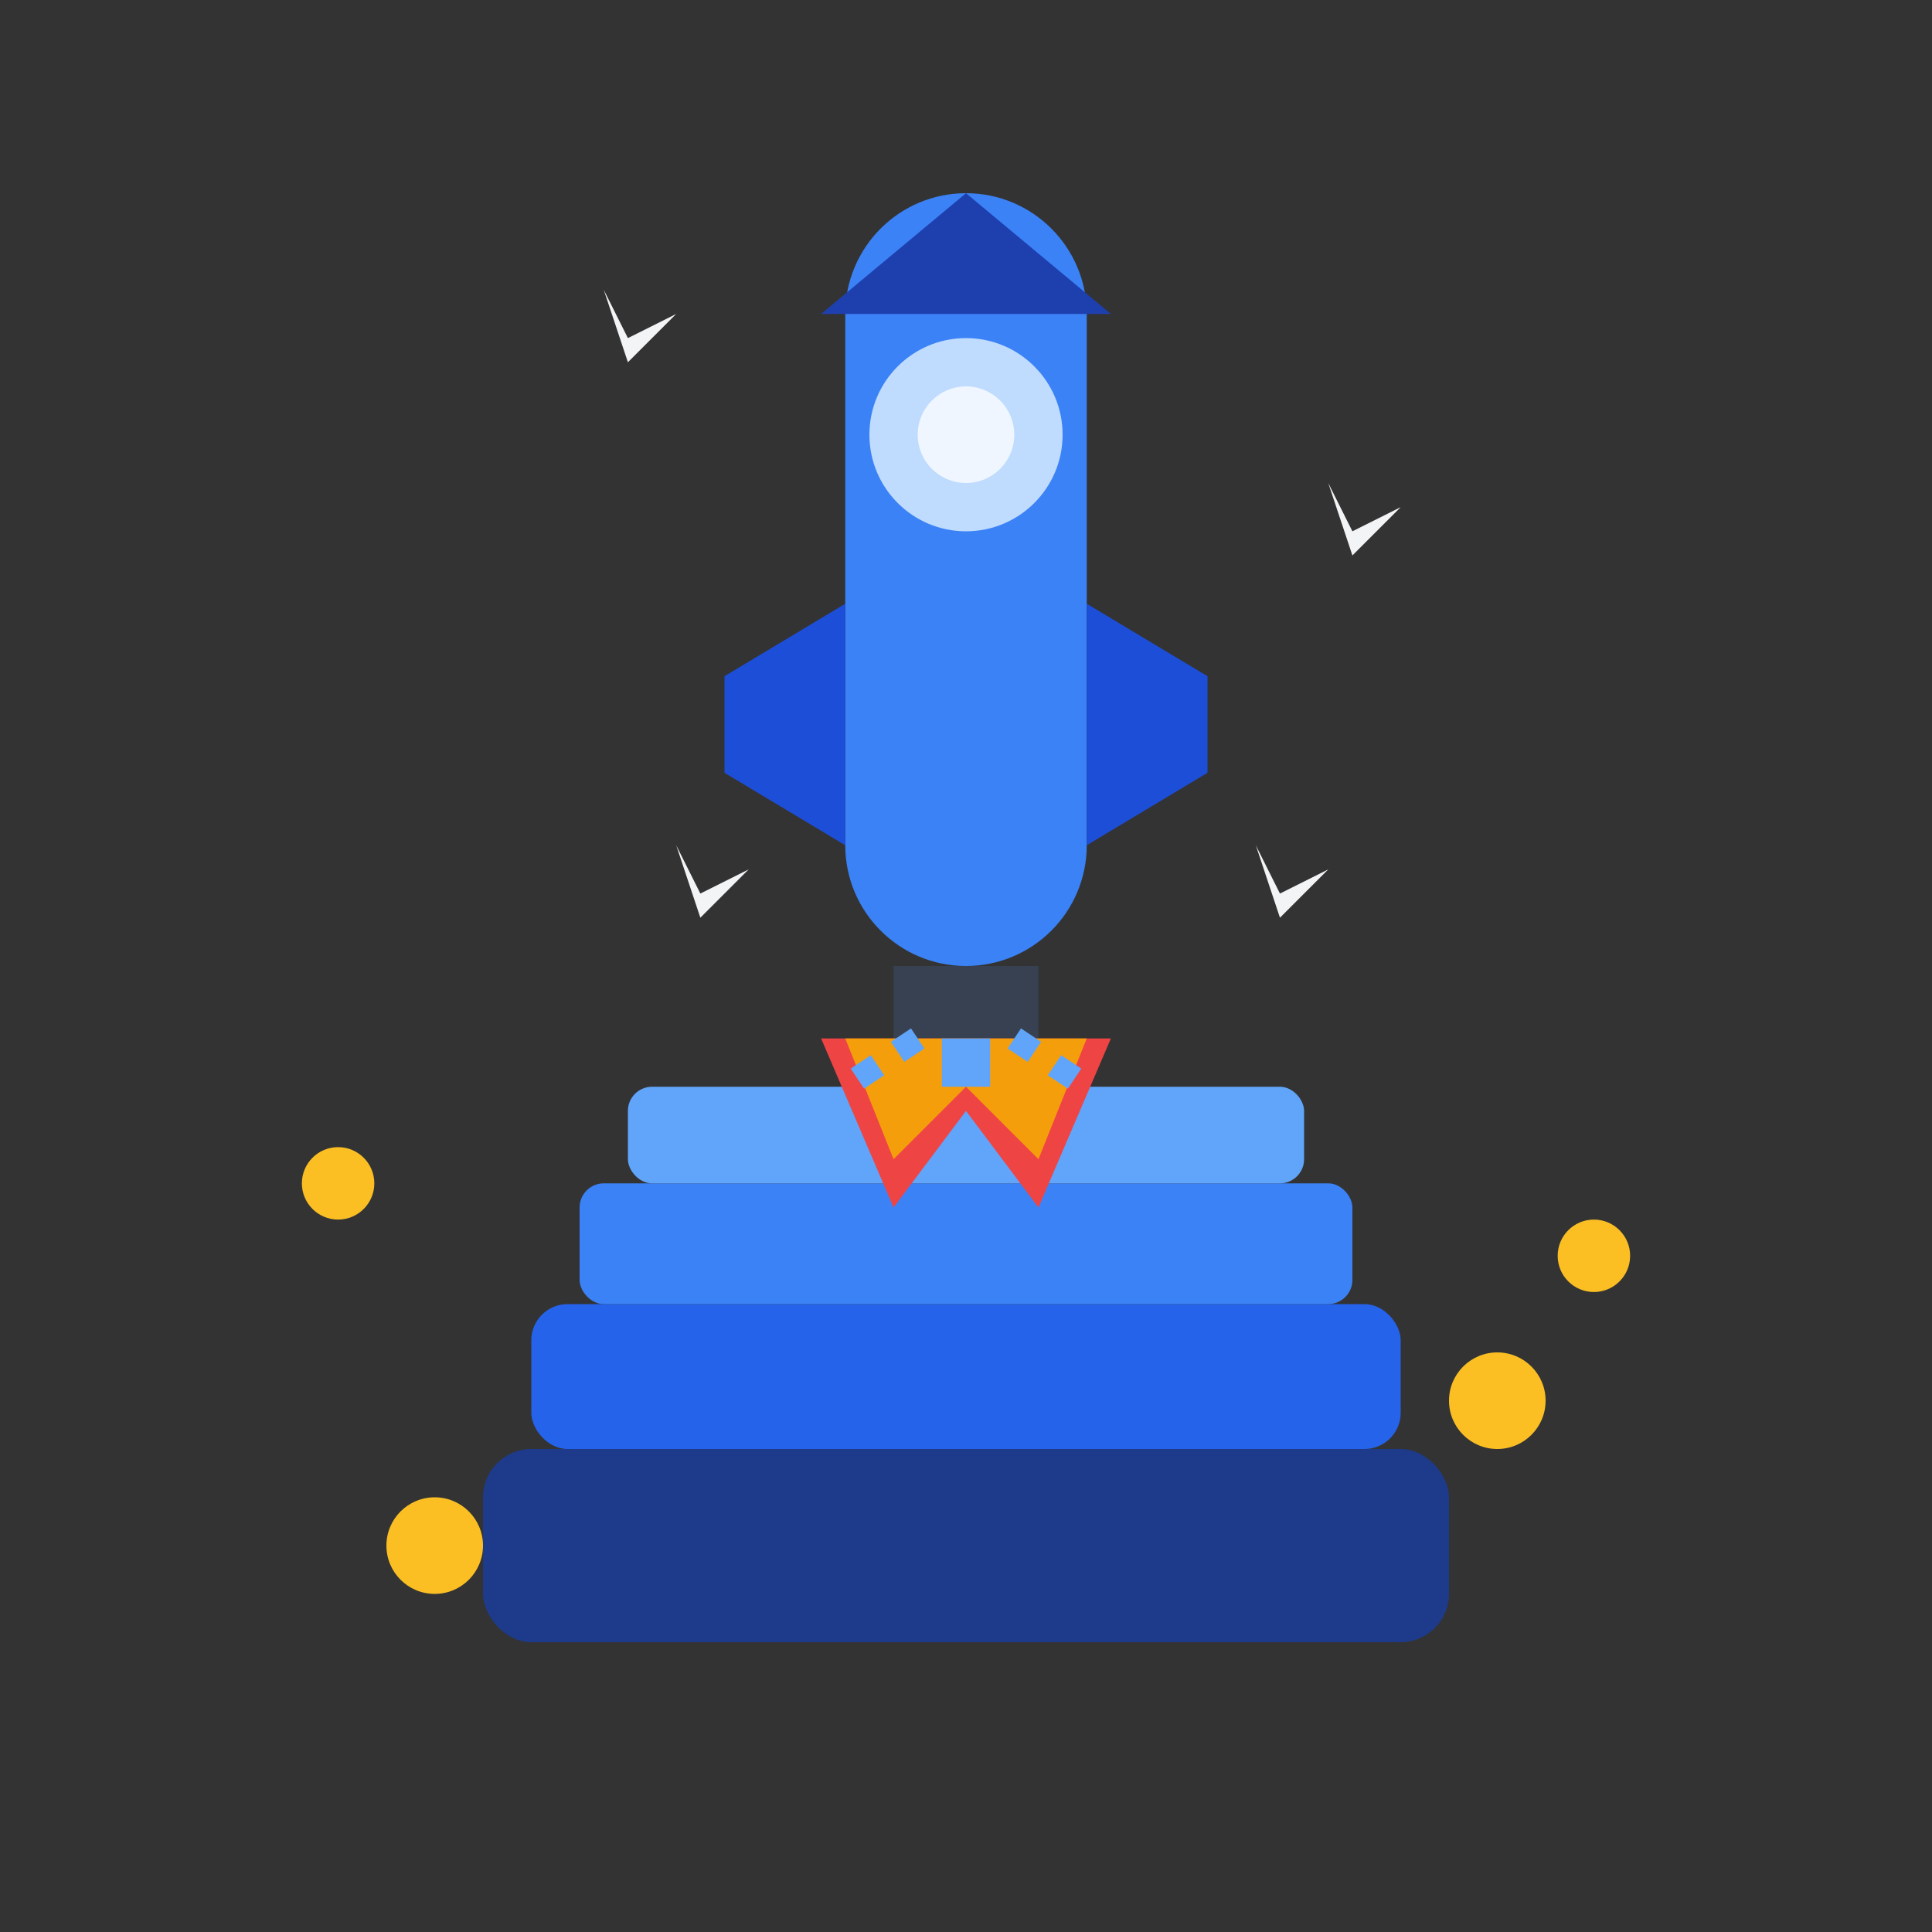 <svg width="80" height="80" viewBox="0 0 80 80" fill="none" xmlns="http://www.w3.org/2000/svg">
  <rect x="0" y="0" width="80" height="80" fill="#333333" stroke="none"/>
  <!-- Stack layers (bottom to top) -->
  <rect x="20" y="60" width="40" height="8" rx="2" fill="#1E3A8A"/>
  <rect x="22" y="54" width="36" height="6" rx="1.5" fill="#2563EB"/>
  <rect x="24" y="49" width="32" height="5" rx="1" fill="#3B82F6"/>
  <rect x="26" y="45" width="28" height="4" rx="1" fill="#60A5FA"/>
  
  <!-- Rocket body -->
  <path d="M40 8C42.761 8 45 10.239 45 13V35C45 37.761 42.761 40 40 40C37.239 40 35 37.761 35 35V13C35 10.239 37.239 8 40 8Z" fill="#3B82F6"/>
  
  <!-- Rocket tip -->
  <path d="M40 8L46 13H34L40 8Z" fill="#1E40AF"/>
  
  <!-- Rocket fins -->
  <path d="M30 28L35 25V35L30 32V28Z" fill="#1D4ED8"/>
  <path d="M50 28L45 25V35L50 32V28Z" fill="#1D4ED8"/>
  
  <!-- Rocket window -->
  <circle cx="40" cy="18" r="4" fill="#BFDBFE"/>
  <circle cx="40" cy="18" r="2" fill="#EFF6FF"/>
  
  <!-- Rocket engine -->
  <rect x="37" y="40" width="6" height="3" fill="#374151"/>
  
  <!-- Flames -->
  <path d="M34 43L37 50L40 46L43 50L46 43H34Z" fill="#EF4444"/>
  <path d="M35 43L37 48L40 45L43 48L45 43H35Z" fill="#F59E0B"/>
  
  <!-- Connection lines from rocket to stack -->
  <path d="M40 43L40 45" stroke="#60A5FA" stroke-width="2" stroke-dasharray="2,2"/>
  <path d="M38 43L35 45" stroke="#60A5FA" stroke-width="1" stroke-dasharray="1,1"/>
  <path d="M42 43L45 45" stroke="#60A5FA" stroke-width="1" stroke-dasharray="1,1"/>
  
  <!-- Stack labels/indicators -->
  <circle cx="18" cy="64" r="2" fill="#FBBF24"/>
  <circle cx="62" cy="58" r="2" fill="#FBBF24"/>
  <circle cx="66" cy="52" r="1.5" fill="#FBBF24"/>
  <circle cx="14" cy="49" r="1.5" fill="#FBBF24"/>
  
  <!-- Sparkles around rocket -->
  <path d="M25 12L26 14L28 13L26 15L25 12Z" fill="#F3F4F6"/>
  <path d="M55 20L56 22L58 21L56 23L55 20Z" fill="#F3F4F6"/>
  <path d="M28 35L29 37L31 36L29 38L28 35Z" fill="#F3F4F6"/>
  <path d="M52 35L53 37L55 36L53 38L52 35Z" fill="#F3F4F6"/>
</svg>
